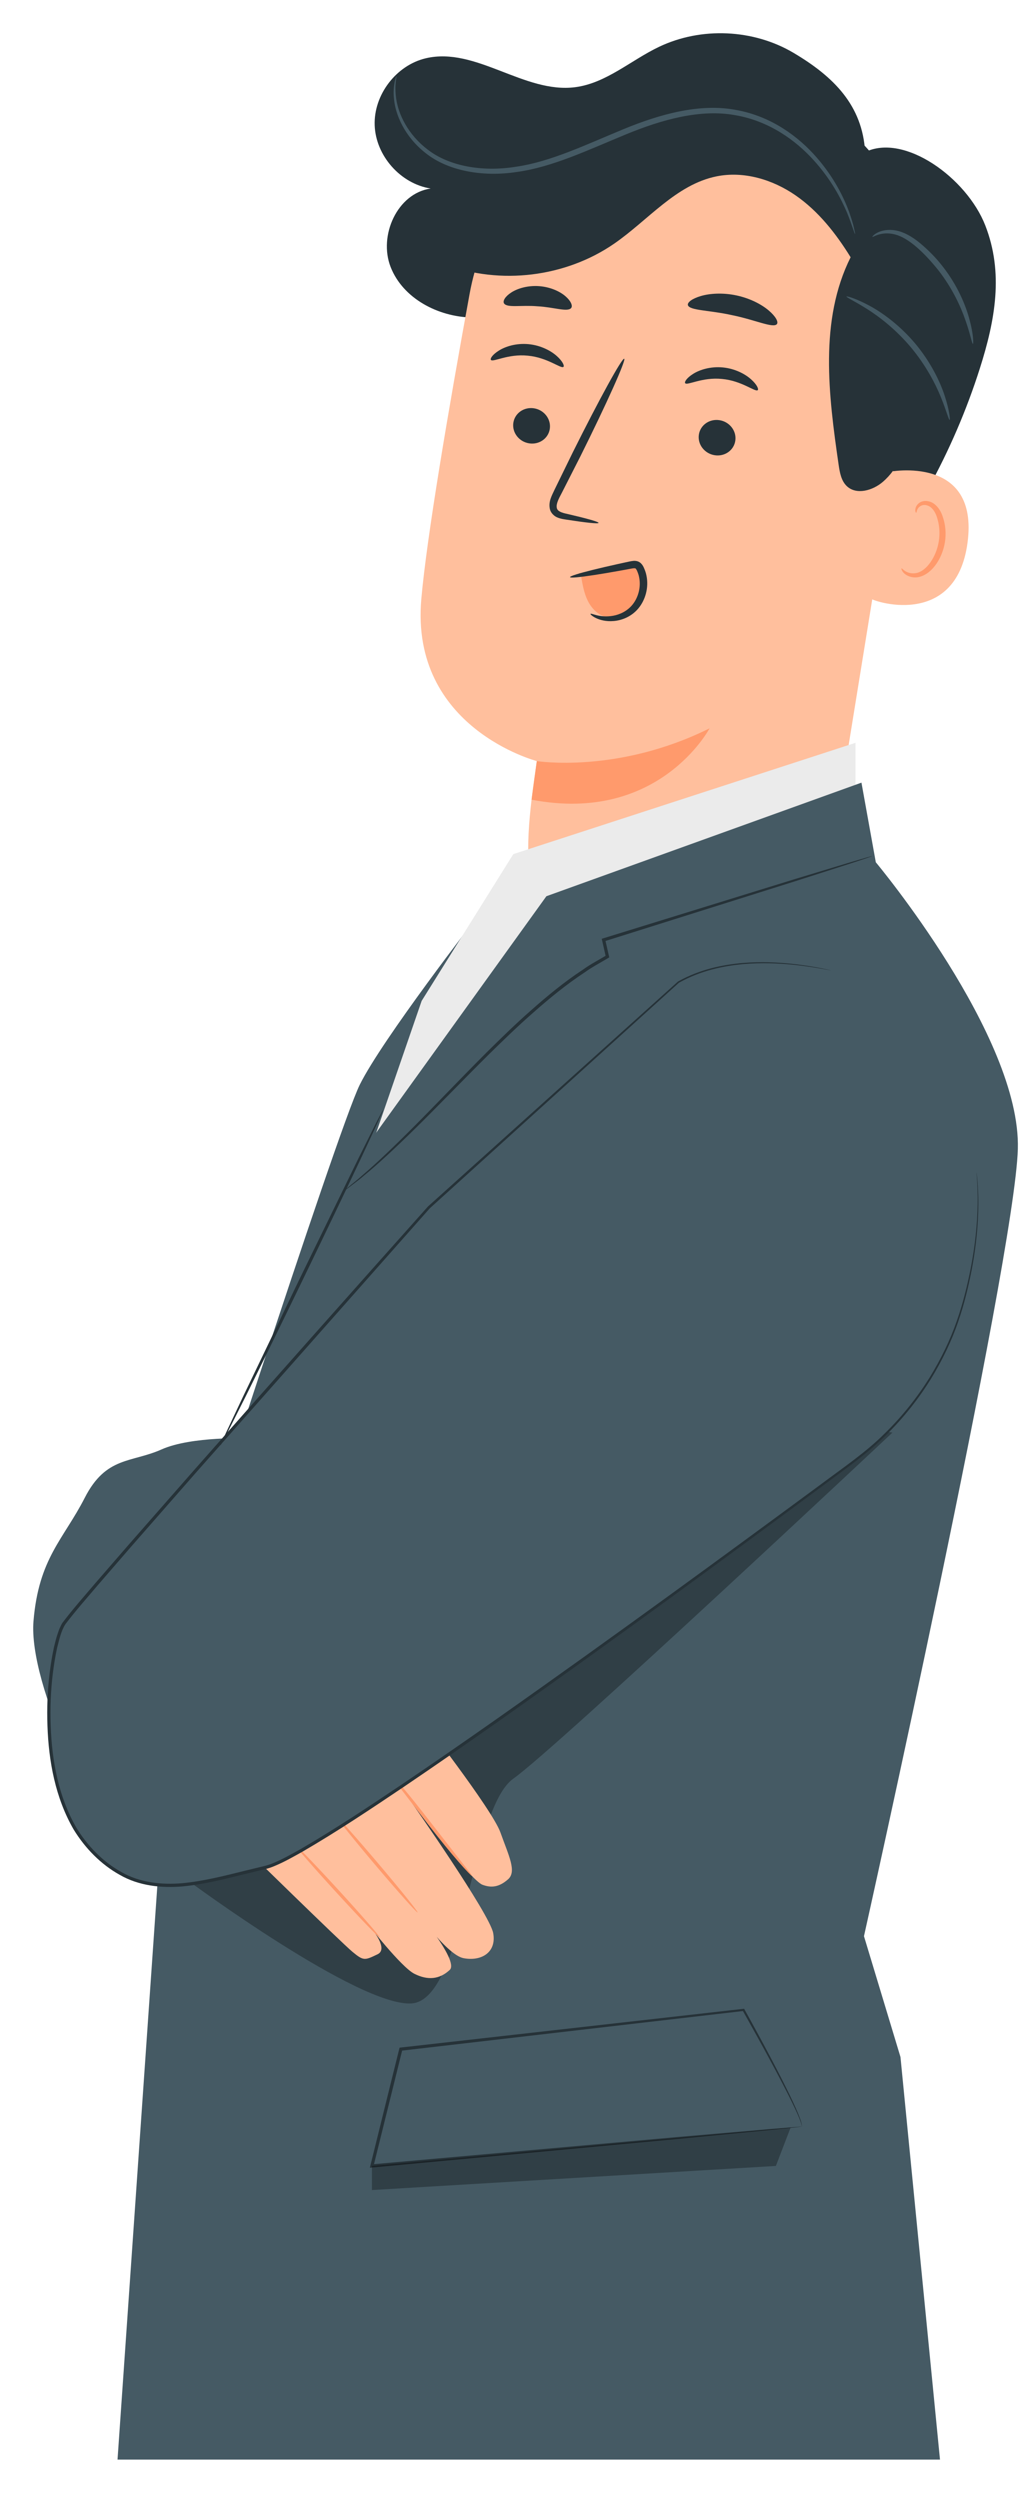 <svg width="123" height="301" viewBox="0 0 123 301" fill="none" xmlns="http://www.w3.org/2000/svg">
<g filter="url(#filter0_d_123_835)">
<path d="M104.222 14.315C103.904 8.695 100.448 5.239 95.606 2.369C90.763 -0.5 84.485 -0.785 79.402 1.635C76.003 3.253 73.028 6.016 69.295 6.498C63.147 7.291 57.327 1.594 51.293 3.017C47.722 3.859 45 7.432 45.138 11.099C45.275 14.765 48.256 18.125 51.88 18.698C47.853 19.281 45.575 24.374 47.063 28.16C48.552 31.947 52.777 34.143 56.845 34.231C60.912 34.32 64.821 32.659 68.34 30.618C71.858 28.576 75.143 26.12 78.812 24.364C82.482 22.608 86.703 21.582 90.635 22.628C95.957 24.044 99.728 29.07 101.116 34.4C102.505 39.73 101.906 45.359 101.08 50.805C100.253 56.251 99.204 61.743 99.721 67.226C99.782 67.87 99.925 68.606 100.491 68.919C101.309 69.37 102.246 68.598 102.848 67.884C109.649 59.822 114.844 50.411 118.042 40.36C119.9 34.522 120.924 28.84 118.694 23.135C116.465 17.43 108.952 11.996 104.222 14.315Z" fill="#263238"/>
<path d="M109.407 41.472L100.408 96.99C98.728 107.358 91.991 117.375 75.721 113.971C61.827 109.953 62.859 99.959 64.67 87.636C64.67 87.636 49.387 83.661 50.756 68.119C51.417 60.609 54.039 45.25 56.573 31.382C59.294 16.489 73.012 6.192 88.076 7.706L89.573 7.857C105.628 10.424 112.418 25.494 109.407 41.472Z" fill="#FFBF9D"/>
<path d="M64.67 87.636C64.67 87.636 74.397 89.194 85.482 83.693C85.482 83.693 79.388 95.24 64.039 92.284L64.67 87.636Z" fill="#FF9A6C"/>
<path d="M61.839 46.93C61.68 48.096 62.536 49.193 63.752 49.381C64.965 49.569 66.079 48.779 66.238 47.613C66.397 46.446 65.541 45.348 64.328 45.16C63.113 44.971 61.998 45.763 61.839 46.93Z" fill="#263238"/>
<path d="M59.142 39.335C59.388 39.651 61.192 38.577 63.578 38.824C65.963 39.036 67.591 40.439 67.878 40.173C68.019 40.057 67.792 39.506 67.085 38.875C66.39 38.247 65.165 37.581 63.678 37.438C62.191 37.296 60.886 37.717 60.111 38.206C59.32 38.695 59.02 39.192 59.142 39.335Z" fill="#263238"/>
<path d="M84.188 48.359C84.029 49.526 84.886 50.622 86.101 50.81C87.313 50.999 88.427 50.208 88.586 49.042C88.746 47.875 87.889 46.777 86.676 46.59C85.461 46.4 84.347 47.192 84.188 48.359Z" fill="#263238"/>
<path d="M82.545 42.138C82.791 42.455 84.598 41.381 86.981 41.627C89.366 41.839 90.994 43.242 91.283 42.975C91.423 42.859 91.198 42.31 90.488 41.678C89.793 41.049 88.567 40.383 87.082 40.24C85.595 40.099 84.29 40.52 83.514 41.008C82.726 41.497 82.424 41.995 82.545 42.138Z" fill="#263238"/>
<path d="M72.109 58.958C72.134 58.824 70.677 58.418 68.305 57.869C67.702 57.745 67.138 57.566 67.077 57.14C66.978 56.686 67.299 56.054 67.665 55.375C68.386 53.959 69.14 52.474 69.933 50.918C73.099 44.566 75.455 39.318 75.199 39.193C74.941 39.067 72.167 44.115 69.002 50.467C68.236 52.035 67.504 53.53 66.806 54.96C66.507 55.629 66.031 56.374 66.25 57.319C66.368 57.79 66.782 58.166 67.162 58.31C67.54 58.468 67.883 58.51 68.182 58.558C70.588 58.931 72.087 59.093 72.109 58.958Z" fill="#263238"/>
<path d="M82.869 32.727C83.039 33.4 85.452 33.331 88.216 33.951C90.994 34.514 93.168 35.56 93.598 35.016C93.791 34.754 93.459 34.104 92.61 33.384C91.769 32.666 90.385 31.925 88.723 31.57C87.062 31.217 85.496 31.329 84.436 31.641C83.367 31.953 82.799 32.409 82.869 32.727Z" fill="#263238"/>
<path d="M60.714 32.52C61.079 33.104 62.779 32.707 64.757 32.879C66.742 32.981 68.37 33.61 68.812 33.082C69.009 32.824 68.8 32.255 68.12 31.668C67.451 31.085 66.288 30.547 64.926 30.451C63.564 30.357 62.338 30.73 61.595 31.216C60.84 31.702 60.554 32.237 60.714 32.52Z" fill="#263238"/>
<path d="M106.983 52.839C107.259 52.751 117.967 50.757 116.56 61.335C115.154 71.914 104.824 68.32 104.846 68.014C104.869 67.708 106.983 52.839 106.983 52.839Z" fill="#FFBF9D"/>
<path d="M108.61 64.436C108.662 64.408 108.778 64.59 109.07 64.774C109.355 64.953 109.865 65.118 110.444 64.985C111.616 64.724 112.793 63.074 113.097 61.175C113.252 60.216 113.172 59.272 112.932 58.468C112.712 57.651 112.284 57.044 111.734 56.869C111.192 56.666 110.749 56.949 110.58 57.23C110.399 57.506 110.437 57.726 110.379 57.737C110.346 57.76 110.176 57.53 110.319 57.104C110.391 56.9 110.548 56.666 110.823 56.497C111.104 56.324 111.492 56.269 111.878 56.363C112.687 56.528 113.321 57.375 113.586 58.259C113.895 59.151 114.007 60.215 113.833 61.293C113.482 63.415 112.125 65.264 110.538 65.504C109.767 65.599 109.177 65.292 108.889 65C108.595 64.694 108.572 64.45 108.61 64.436Z" fill="#FF9A6C"/>
<path d="M57.84 16.907C59.529 13.996 62.236 11.804 65.112 10.055C71.311 6.284 78.658 4.286 85.887 4.9C93.117 5.515 100.17 8.838 104.887 14.35C108.661 18.761 110.848 24.41 111.546 30.173C112.245 35.936 111.509 41.813 109.918 47.397C109.22 49.847 108.279 52.37 106.344 54.027C105.134 55.062 103.179 55.628 102.02 54.536C101.338 53.893 101.166 52.891 101.03 51.963C99.811 43.569 98.682 34.56 102.474 26.974C100.712 24.124 98.596 21.425 95.84 19.521C93.085 17.616 89.615 16.572 86.331 17.232C81.453 18.213 78.076 22.522 73.978 25.345C68.121 29.378 60.265 30.336 53.611 27.828L57.84 16.907Z" fill="#263238"/>
<path d="M70.01 65.404C70.18 66.4 70.357 67.412 70.802 68.319C71.248 69.226 72.009 70.03 72.988 70.284C74.031 70.555 75.176 70.143 75.947 69.392C76.718 68.639 77.145 67.589 77.319 66.527C77.475 65.566 77.277 64.338 76.354 64.027C75.97 63.898 75.55 63.969 75.152 64.042C73.353 64.367 71.554 64.692 69.755 65.018" fill="#FF9A6C"/>
<path d="M71.139 69.912C71.198 69.761 72.197 70.433 73.861 70.139C74.666 69.996 75.605 69.574 76.248 68.736C76.888 67.911 77.238 66.684 76.994 65.496C76.942 65.201 76.83 64.917 76.716 64.661C76.562 64.413 76.596 64.43 76.375 64.417C76.161 64.429 75.801 64.515 75.513 64.563C75.212 64.617 74.916 64.672 74.626 64.724C73.471 64.932 72.428 65.107 71.55 65.241C69.794 65.509 68.695 65.613 68.671 65.49C68.646 65.367 69.7 65.041 71.424 64.612C72.287 64.397 73.316 64.157 74.461 63.905C74.749 63.842 75.043 63.778 75.342 63.712C75.658 63.654 75.906 63.57 76.329 63.528C76.534 63.514 76.816 63.541 77.062 63.704C77.302 63.866 77.429 64.078 77.52 64.252C77.68 64.595 77.813 64.94 77.882 65.313C78.182 66.795 77.726 68.27 76.898 69.261C76.051 70.272 74.881 70.696 73.946 70.773C72.994 70.862 72.236 70.634 71.773 70.406C71.306 70.174 71.11 69.957 71.139 69.912Z" fill="#263238"/>
<path d="M47.749 5.177C47.725 5.171 47.654 5.409 47.539 5.873C47.466 6.341 47.355 7.05 47.47 7.96C47.642 9.749 48.687 12.422 51.308 14.459C53.91 16.523 58.026 17.354 62.265 16.706C66.561 16.119 70.853 14.055 75.344 12.207C79.813 10.357 84.438 9.111 88.567 9.868C92.694 10.568 95.894 12.942 97.998 15.264C100.135 17.613 101.331 19.945 102.029 21.575C102.706 23.225 102.941 24.192 103.011 24.174C103.034 24.168 102.988 23.924 102.879 23.462C102.786 22.996 102.572 22.33 102.28 21.475C101.65 19.794 100.505 17.385 98.363 14.936C96.256 12.519 92.987 10.009 88.677 9.239C84.361 8.415 79.589 9.702 75.084 11.565C70.557 13.432 66.334 15.474 62.172 16.075C58.056 16.738 54.11 15.98 51.603 14.069C49.064 12.175 47.983 9.642 47.737 7.925C47.47 6.166 47.84 5.187 47.749 5.177Z" fill="#455A64"/>
<path d="M117.211 37.403C117.285 37.396 117.283 36.25 116.797 34.48C116.332 32.713 115.323 30.328 113.587 28.109C112.73 26.995 111.77 26.052 110.835 25.274C109.898 24.494 108.883 23.924 107.933 23.751C106.985 23.572 106.194 23.761 105.724 24C105.248 24.245 105.073 24.491 105.099 24.52C105.129 24.625 106.113 23.791 107.826 24.229C109.489 24.654 111.358 26.443 113.041 28.535C114.714 30.674 115.757 32.937 116.329 34.624C116.921 36.311 117.095 37.421 117.211 37.403Z" fill="#455A64"/>
<path d="M114.406 46.561C114.48 46.549 114.384 45.404 113.806 43.648C113.235 41.897 112.09 39.564 110.277 37.388C108.455 35.217 106.361 33.678 104.739 32.806C103.113 31.926 102.004 31.629 101.979 31.699C101.935 31.807 102.969 32.262 104.49 33.227C106.012 34.186 107.983 35.731 109.747 37.832C111.501 39.939 112.674 42.152 113.348 43.819C114.027 45.487 114.293 46.586 114.406 46.561Z" fill="#455A64"/>
<path d="M57.415 106.467C57.415 106.467 46.07 121.101 43.343 126.599C40.616 132.097 21.053 192.83 21.053 192.83L29.537 196.396L57.415 106.467Z" fill="#455A64"/>
<path d="M103.061 92.769V85.434L61.841 98.836L50.796 116.511L42.285 141.196L66.147 105.336L103.061 92.769Z" fill="#EBEBEB"/>
<path d="M105.509 99.819C105.509 99.819 122.998 120.74 122.62 134.34C122.247 147.733 104.083 229.121 104.083 229.121L108.48 243.666L113.241 292.142H14.158L21.053 192.83C22.154 192.765 42.777 135.913 42.777 135.913L65.824 103.908L103.78 90.232L105.509 99.819Z" fill="#455A64"/>
<path d="M30.003 169.176C30.003 169.176 23.073 168.901 19.454 170.517C15.835 172.132 12.773 171.324 10.213 176.332C7.653 181.339 4.664 183.601 4.034 191.194C3.405 198.786 11.605 216.366 17.019 218.837C22.433 221.307 30.003 169.176 30.003 169.176Z" fill="#455A64"/>
<g opacity="0.3">
<path d="M107.515 168.486C107.515 168.486 67.005 206.51 61.85 210.146C56.696 213.783 55.934 236.78 49.586 237.216C43.237 237.652 22.67 222.44 22.67 222.44L83.612 165.03L107.515 168.486Z" fill="black"/>
</g>
<path d="M50.468 202.532C50.468 202.532 59.278 213.807 60.287 216.633C61.296 219.458 62.276 221.337 61.2 222.279C60.123 223.221 59.188 223.334 58.111 222.924C56.674 222.378 49.595 213.034 49.595 213.034C49.595 213.034 58.987 226.431 59.414 228.742C59.844 231.066 58.001 232.173 55.848 231.769C53.695 231.365 49.595 225.311 49.595 225.311C49.595 225.311 55.406 232.038 54.18 233.182C52.955 234.325 51.542 234.46 49.927 233.653C48.313 232.846 44.209 227.531 44.209 227.531C44.209 227.531 47.035 230.558 45.487 231.299C43.94 232.039 43.806 232.12 42.46 231.003C41.115 229.886 29.238 218.259 29.238 218.259L36.742 213.135L50.468 202.532Z" fill="#FFBF9D"/>
<path d="M46.856 209.421C46.813 209.457 47.358 210.166 48.238 211.31C49.189 212.549 50.369 214.085 51.674 215.784C53.024 217.528 54.288 219.078 55.24 220.167C56.191 221.257 56.82 221.895 56.858 221.862C56.901 221.824 56.346 221.124 55.451 219.991C54.49 218.76 53.299 217.234 51.981 215.546C50.632 213.804 49.39 212.239 48.452 211.137C47.515 210.034 46.895 209.388 46.856 209.421Z" fill="#FF9A6C"/>
<path d="M40.617 214.823C40.534 214.893 42.637 217.51 45.313 220.668C47.989 223.828 50.225 226.331 50.306 226.262C50.389 226.192 48.286 223.576 45.61 220.417C42.935 217.258 40.699 214.754 40.617 214.823Z" fill="#FF9A6C"/>
<path d="M35.614 218.208C35.534 218.28 37.738 220.816 40.536 223.872C43.334 226.928 45.666 229.346 45.746 229.273C45.825 229.201 43.622 226.665 40.824 223.609C38.025 220.554 35.693 218.135 35.614 218.208Z" fill="#FF9A6C"/>
<path d="M100.149 112.842C94.461 111.635 87.231 111.132 81.732 114.251L51.673 141.366C51.673 141.366 9.31 188.894 7.647 191.543C5.983 194.191 3.751 209.833 10.171 217.804C16.59 225.774 23.795 222.709 32.033 220.831C38.552 219.345 84.102 185.876 102.826 171.974C109.301 167.167 114.054 160.359 116.135 152.567C117.382 147.896 118.207 142.479 117.642 137.114" fill="#455A64"/>
<path d="M117.642 137.115C117.642 137.115 117.652 137.38 117.691 137.895C117.728 138.411 117.767 139.179 117.78 140.187C117.791 142.2 117.644 145.185 116.897 148.942C116.515 150.816 116.024 152.892 115.253 155.087C114.489 157.283 113.397 159.577 111.975 161.888C110.537 164.187 108.742 166.494 106.534 168.639C104.358 170.822 101.649 172.656 98.906 174.708C87.872 182.836 74.715 192.493 59.899 202.922C56.192 205.524 52.378 208.17 48.449 210.823C44.513 213.463 40.485 216.159 36.229 218.625C35.158 219.222 34.08 219.837 32.949 220.307C32.392 220.553 31.811 220.691 31.191 220.833L29.366 221.277C26.934 221.879 24.483 222.503 21.968 222.74C19.472 222.955 16.848 222.679 14.631 221.403C12.412 220.178 10.549 218.265 9.206 216.073C7.047 212.334 6.251 207.991 6.107 203.783C6.03 201.668 6.11 199.557 6.366 197.484C6.493 196.446 6.663 195.419 6.88 194.406C7.14 193.417 7.35 192.371 7.888 191.544C9.118 189.927 10.502 188.369 11.817 186.818C13.154 185.274 14.48 183.743 15.796 182.223C18.445 179.2 21.051 176.226 23.608 173.308C33.894 161.686 43.398 150.95 51.789 141.47L51.777 141.482C64.201 130.24 74.445 120.972 81.794 114.321L81.778 114.333C84.445 112.835 87.165 112.31 89.476 112.086C91.806 111.883 93.785 111.995 95.366 112.139C96.949 112.292 98.143 112.494 98.942 112.63C99.336 112.701 99.634 112.757 99.844 112.795C100.045 112.831 100.148 112.844 100.148 112.844C100.148 112.844 99.746 112.743 98.951 112.581C98.153 112.429 96.96 112.212 95.375 112.043C93.791 111.883 91.806 111.754 89.463 111.944C87.137 112.155 84.393 112.667 81.685 114.172L81.677 114.176L81.669 114.184C74.299 120.812 64.027 130.049 51.568 141.253L51.562 141.258L51.556 141.265C43.128 150.712 33.595 161.422 23.329 173.064C20.769 175.981 18.161 178.954 15.509 181.976C14.192 183.495 12.864 185.027 11.526 186.57C10.2 188.134 8.843 189.652 7.564 191.336C7.402 191.544 7.311 191.812 7.183 192.049C7.078 192.296 7.005 192.548 6.915 192.798C6.745 193.299 6.633 193.812 6.502 194.322C6.282 195.351 6.11 196.39 5.981 197.438C5.722 199.533 5.64 201.662 5.717 203.798C5.864 208.047 6.659 212.445 8.87 216.275C10.255 218.531 12.142 220.471 14.442 221.746C16.737 223.066 19.459 223.35 21.999 223.128C24.56 222.886 27.027 222.255 29.456 221.653L31.277 221.21C31.873 221.075 32.511 220.922 33.092 220.665C34.259 220.18 35.337 219.562 36.417 218.96C40.691 216.479 44.717 213.78 48.655 211.135C52.586 208.477 56.398 205.826 60.104 203.219C74.913 192.77 88.054 183.091 99.068 174.933C101.801 172.878 104.517 171.027 106.706 168.818C108.922 166.653 110.721 164.325 112.159 162.006C113.581 159.675 114.669 157.363 115.427 155.151C116.193 152.94 116.673 150.855 117.045 148.974C117.772 145.202 117.895 142.205 117.857 140.188C117.809 138.165 117.642 137.115 117.642 137.115Z" fill="#263238"/>
<path d="M41.435 139.397C41.439 139.402 41.497 139.365 41.607 139.287C41.732 139.194 41.89 139.077 42.084 138.933C42.494 138.607 43.134 138.169 43.884 137.516C45.428 136.26 47.548 134.308 50.083 131.816C52.62 129.325 55.55 126.271 58.881 122.963C60.559 121.324 62.319 119.6 64.241 117.922C66.151 116.236 68.192 114.55 70.448 113.069C71.356 112.412 72.344 111.91 73.268 111.348L73.396 111.27L73.366 111.133C73.21 110.452 73.058 109.781 72.907 109.123L72.776 109.349C81.903 106.476 89.972 103.936 95.793 102.103C98.663 101.182 100.978 100.439 102.606 99.918C103.382 99.661 103.993 99.458 104.437 99.311C104.628 99.244 104.783 99.19 104.909 99.145C105.015 99.105 105.068 99.083 105.066 99.077C105.064 99.071 105.008 99.082 104.899 99.11C104.77 99.145 104.612 99.188 104.417 99.241C103.966 99.373 103.349 99.554 102.565 99.784C100.928 100.279 98.602 100.984 95.717 101.858C89.886 103.66 81.803 106.157 72.662 108.98L72.491 109.033L72.531 109.207C72.68 109.865 72.832 110.537 72.987 111.219L73.085 111.005C72.15 111.572 71.148 112.081 70.232 112.744C67.954 114.24 65.904 115.938 63.989 117.635C62.061 119.324 60.303 121.058 58.628 122.708C55.306 126.035 52.398 129.107 49.889 131.62C47.382 134.134 45.296 136.11 43.786 137.399C43.052 138.069 42.43 138.525 42.036 138.87C41.85 139.027 41.701 139.153 41.582 139.255C41.481 139.344 41.431 139.392 41.435 139.397Z" fill="#263238"/>
<path d="M26.559 170.01C26.574 170.059 26.887 169.482 27.404 168.48C27.938 167.42 28.672 165.963 29.569 164.183C31.378 160.546 33.848 155.507 36.552 149.93C39.256 144.351 41.681 139.29 43.416 135.617C44.26 133.811 44.949 132.334 45.452 131.258C45.67 130.771 45.847 130.375 45.986 130.064C46.105 129.789 46.161 129.642 46.149 129.636C46.137 129.63 46.057 129.766 45.916 130.03C45.759 130.333 45.56 130.718 45.315 131.193C44.785 132.254 44.058 133.714 43.168 135.498C41.365 139.188 38.912 144.211 36.201 149.761C33.525 155.325 31.102 160.361 29.322 164.063C28.471 165.865 27.775 167.34 27.269 168.414C26.793 169.436 26.526 170.034 26.559 170.01Z" fill="#263238"/>
<path d="M96.584 252.05C96.58 252.046 96.489 252.049 96.314 252.06C96.123 252.074 95.868 252.092 95.542 252.116C94.848 252.173 93.857 252.254 92.584 252.358C90 252.581 86.28 252.901 81.65 253.3C72.372 254.129 59.451 255.282 44.788 256.592L44.992 256.83C45.757 253.744 46.558 250.516 47.373 247.227C47.747 245.72 48.116 244.226 48.477 242.767L48.311 242.913C64.785 241.002 79.421 239.303 89.587 238.124L89.459 238.059C91.883 242.354 93.751 245.82 94.97 248.23C95.578 249.436 96.023 250.38 96.287 251.031C96.42 251.356 96.508 251.61 96.547 251.783C96.595 251.959 96.573 252.041 96.584 252.05C96.612 252.063 96.623 251.661 96.355 251.006C96.111 250.342 95.686 249.387 95.097 248.169C93.914 245.735 92.081 242.249 89.685 237.933L89.644 237.859L89.558 237.868C79.388 239.016 64.747 240.668 48.268 242.528L48.134 242.543L48.102 242.675C47.741 244.132 47.37 245.626 46.996 247.133C46.182 250.423 45.384 253.651 44.621 256.737L44.556 257L44.825 256.975C59.524 255.6 72.478 254.389 81.779 253.519C86.391 253.073 90.096 252.715 92.669 252.466C93.925 252.339 94.903 252.24 95.588 252.17C95.904 252.135 96.153 252.107 96.338 252.087C96.504 252.067 96.588 252.055 96.584 252.05Z" fill="#263238"/>
<g opacity="0.3">
<path d="M95.241 252.173L93.471 256.784L44.806 259.687V256.784L95.241 252.173Z" fill="black"/>
</g>
</g>
<defs>
<filter id="filter0_d_123_835" x="0" y="0" width="126.626" height="300.142" filterUnits="userSpaceOnUse" color-interpolation-filters="sRGB">
<feFlood flood-opacity="0" result="BackgroundImageFix"/>
<feColorMatrix in="SourceAlpha" type="matrix" values="0 0 0 0 0 0 0 0 0 0 0 0 0 0 0 0 0 0 127 0" result="hardAlpha"/>
<feOffset dy="4"/>
<feGaussianBlur stdDeviation="2"/>
<feComposite in2="hardAlpha" operator="out"/>
<feColorMatrix type="matrix" values="0 0 0 0 0 0 0 0 0 0 0 0 0 0 0 0 0 0 0.25 0"/>
<feBlend mode="normal" in2="BackgroundImageFix" result="effect1_dropShadow_123_835"/>
<feBlend mode="normal" in="SourceGraphic" in2="effect1_dropShadow_123_835" result="shape"/>
</filter>
</defs>
</svg>
